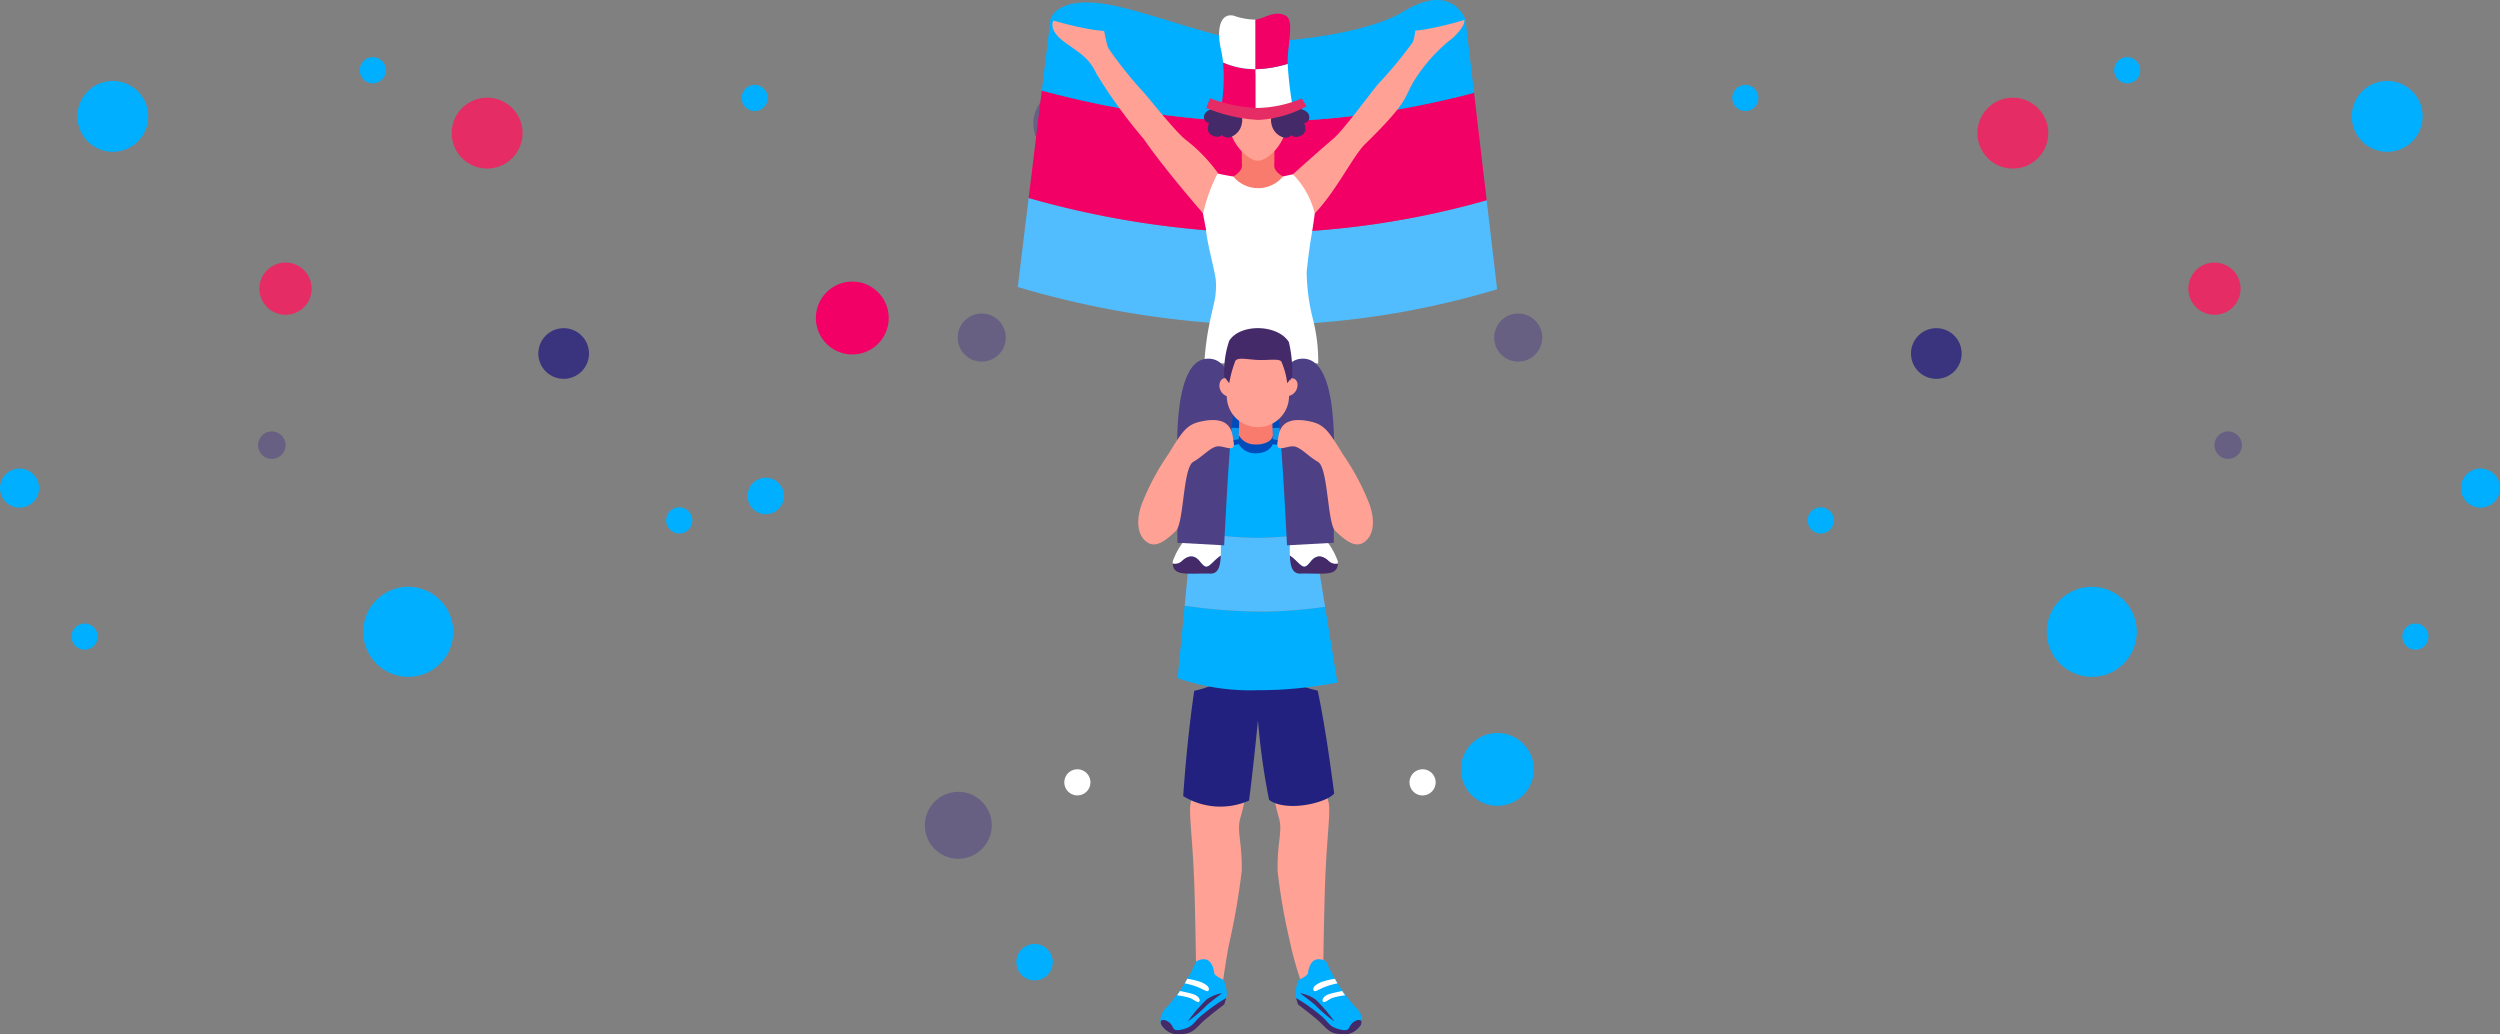 <svg xmlns="http://www.w3.org/2000/svg" width="178.467" height="73.833" viewBox="0 0 178.467 73.833">
  <rect x="0" y="0" width="178.467" height="73.833" fill="#808080" stroke="none"/>
  <g id="stadium-perso" transform="translate(-779.395 -686)">
    <g id="bullets_bg" data-name="bullets bg" transform="translate(779.395 690.082)">
      <g id="Groupe_1866" data-name="Groupe 1866" transform="translate(73.768 2.208)" opacity="0.5">
        <path id="Tracé_1643" data-name="Tracé 1643" d="M352.546,37.17a2.529,2.529,0,1,1-2.529-2.529A2.529,2.529,0,0,1,352.546,37.17Z" transform="translate(-347.488 -34.641)" fill="#4d4085"/>
      </g>
      <path id="Tracé_1644" data-name="Tracé 1644" d="M166.19,35.987a2.529,2.529,0,1,1-2.529-2.529A2.529,2.529,0,0,1,166.19,35.987Z" transform="translate(-155.609 -31.761)" fill="#00afff"/>
      <g id="Groupe_1867" data-name="Groupe 1867" transform="translate(18.423 26.716)" opacity="0.5">
        <path id="Tracé_1645" data-name="Tracé 1645" d="M90.676,48.207a.98.98,0,1,1-.98-.98A.98.98,0,0,1,90.676,48.207Z" transform="translate(-88.715 -47.227)" fill="#4d4085"/>
      </g>
      <path id="Tracé_1646" data-name="Tracé 1646" d="M383.708,43.542a2.136,2.136,0,1,1-2.136-2.136A2.136,2.136,0,0,1,383.708,43.542Z" transform="translate(-279.623 -36.276)" fill="#fff"/>
      <circle id="Ellipse_18" data-name="Ellipse 18" cx="3.215" cy="3.215" r="3.215" transform="translate(24.595 41.023) rotate(-45)" fill="#00afff"/>
      <path id="Tracé_1647" data-name="Tracé 1647" d="M209.666,30.462a.933.933,0,1,1-.932-.933A.933.933,0,0,1,209.666,30.462Z" transform="translate(-182.121 -29.529)" fill="#00afff"/>
      <path id="Tracé_1648" data-name="Tracé 1648" d="M107.043,124.067a.933.933,0,1,1-.933-.933A.933.933,0,0,1,107.043,124.067Z" transform="translate(-100.071 -82.704)" fill="#00afff"/>
      <path id="Tracé_1649" data-name="Tracé 1649" d="M293.332,113.093a.933.933,0,1,1-.933-.933A.933.933,0,0,1,293.332,113.093Z" transform="translate(-243.91 -80.024)" fill="#00afff"/>
      <path id="Tracé_1650" data-name="Tracé 1650" d="M272.78,35.041a.933.933,0,1,1-.932-.933A.932.932,0,0,1,272.78,35.041Z" transform="translate(-217.975 -32.13)" fill="#00afff"/>
      <path id="Tracé_1651" data-name="Tracé 1651" d="M383.175,148.158a.933.933,0,1,1-.933-.932A.933.933,0,0,1,383.175,148.158Z" transform="translate(-280.688 -96.391)" fill="#fff"/>
      <ellipse id="Ellipse_19" data-name="Ellipse 19" cx="1.865" cy="1.865" rx="1.865" ry="1.865" transform="translate(18.519 14.66)" fill="#e52c65"/>
      <path id="Tracé_1652" data-name="Tracé 1652" d="M349.206,93.494a1.865,1.865,0,1,1-1.865-1.865A1.865,1.865,0,0,1,349.206,93.494Z" transform="translate(-260.331 -64.807)" fill="#e52c65"/>
      <path id="Tracé_1653" data-name="Tracé 1653" d="M228.06,38.752a2.529,2.529,0,1,1-2.529-2.528A2.529,2.529,0,0,1,228.06,38.752Z" transform="translate(-190.756 -33.332)" fill="#e52c65"/>
      <path id="Tracé_1654" data-name="Tracé 1654" d="M297.553,129.6a1.395,1.395,0,1,1-1.4-1.4A1.395,1.395,0,0,1,297.553,129.6Z" transform="translate(-294.763 -98.833)" fill="#00afff"/>
      <path id="Tracé_1655" data-name="Tracé 1655" d="M138.692,135.193a1.808,1.808,0,1,1-1.808-1.808A1.808,1.808,0,0,1,138.692,135.193Z" transform="translate(-96.646 -114.039)" fill="#3a337e"/>
      <g id="Groupe_1868" data-name="Groupe 1868" transform="translate(106.666 18.302)" opacity="0.5">
        <path id="Tracé_1656" data-name="Tracé 1656" d="M398.735,73.619A1.716,1.716,0,1,1,397.02,71.9,1.715,1.715,0,0,1,398.735,73.619Z" transform="translate(-395.304 -71.903)" fill="#4d4085"/>
      </g>
    </g>
    <g id="bullets_bg-2" data-name="bullets bg" transform="translate(847.764 690.082)">
      <g id="Groupe_1866-2" data-name="Groupe 1866" transform="translate(31.271 2.208)" opacity="0.5">
        <path id="Tracé_1643-2" data-name="Tracé 1643" d="M347.488,37.17a2.529,2.529,0,1,0,2.529-2.529A2.529,2.529,0,0,0,347.488,37.17Z" transform="translate(-347.488 -34.641)" fill="#4d4085"/>
      </g>
      <path id="Tracé_1644-2" data-name="Tracé 1644" d="M161.132,35.987a2.529,2.529,0,1,0,2.529-2.529A2.529,2.529,0,0,0,161.132,35.987Z" transform="translate(-61.615 -31.761)" fill="#00afff"/>
      <g id="Groupe_1867-2" data-name="Groupe 1867" transform="translate(89.714 26.716)" opacity="0.5">
        <path id="Tracé_1645-2" data-name="Tracé 1645" d="M88.715,48.207a.98.98,0,1,0,.98-.98A.98.98,0,0,0,88.715,48.207Z" transform="translate(-88.715 -47.227)" fill="#4d4085"/>
      </g>
      <path id="Tracé_1646-2" data-name="Tracé 1646" d="M379.436,43.542a2.136,2.136,0,1,0,2.136-2.136A2.136,2.136,0,0,0,379.436,43.542Z" transform="translate(-373.423 -36.276)" fill="#fff"/>
      <circle id="Ellipse_18-2" data-name="Ellipse 18" cx="3.215" cy="3.215" r="3.215" transform="translate(80.956 45.569) rotate(-135)" fill="#00afff"/>
      <path id="Tracé_1647-2" data-name="Tracé 1647" d="M207.8,30.462a.933.933,0,1,0,.933-.933A.933.933,0,0,0,207.8,30.462Z" transform="translate(-125.249 -29.529)" fill="#00afff"/>
      <path id="Tracé_1648-2" data-name="Tracé 1648" d="M105.178,124.067a.933.933,0,1,0,.933-.933A.933.933,0,0,0,105.178,124.067Z" transform="translate(-2.053 -82.704)" fill="#00afff"/>
      <path id="Tracé_1649-2" data-name="Tracé 1649" d="M291.467,113.093a.933.933,0,1,0,.933-.933A.933.933,0,0,0,291.467,113.093Z" transform="translate(-230.792 -80.024)" fill="#00afff"/>
      <path id="Tracé_1650-2" data-name="Tracé 1650" d="M270.915,35.041a.933.933,0,1,0,.933-.933A.932.932,0,0,0,270.915,35.041Z" transform="translate(-215.623 -32.13)" fill="#00afff"/>
      <path id="Tracé_1651-2" data-name="Tracé 1651" d="M381.31,148.158a.932.932,0,1,0,.933-.932A.933.933,0,0,0,381.31,148.158Z" transform="translate(-373.7 -96.391)" fill="#fff"/>
      <ellipse id="Ellipse_19-2" data-name="Ellipse 19" cx="1.865" cy="1.865" rx="1.865" ry="1.865" transform="translate(87.849 14.66)" fill="#e52c65"/>
      <path id="Tracé_1652-2" data-name="Tracé 1652" d="M345.476,93.494a1.865,1.865,0,1,0,1.865-1.865A1.865,1.865,0,0,0,345.476,93.494Z" transform="translate(-324.253 -64.807)" fill="#e52c65"/>
      <path id="Tracé_1653-2" data-name="Tracé 1653" d="M223,38.752a2.529,2.529,0,1,0,2.529-2.528A2.529,2.529,0,0,0,223,38.752Z" transform="translate(-150.208 -33.332)" fill="#e52c65"/>
      <path id="Tracé_1654-2" data-name="Tracé 1654" d="M294.763,129.6a1.395,1.395,0,1,0,1.4-1.4A1.395,1.395,0,0,0,294.763,129.6Z" transform="translate(-187.455 -98.833)" fill="#00afff"/>
      <path id="Tracé_1655-2" data-name="Tracé 1655" d="M135.075,135.193a1.808,1.808,0,1,0,1.808-1.808A1.808,1.808,0,0,0,135.075,135.193Z" transform="translate(-67.024 -114.039)" fill="#3a337e"/>
      <g id="Groupe_1868-2" data-name="Groupe 1868" transform="translate(0 18.302)" opacity="0.5">
        <path id="Tracé_1656-2" data-name="Tracé 1656" d="M395.3,73.619A1.716,1.716,0,1,0,397.02,71.9,1.715,1.715,0,0,0,395.3,73.619Z" transform="translate(-395.304 -71.903)" fill="#4d4085"/>
      </g>
    </g>
    <g id="personnage" transform="translate(832.766 686)">
      <g id="Groupe_1784" data-name="Groupe 1784" transform="translate(19.285)">
        <path id="Tracé_1424" data-name="Tracé 1424" d="M90.044,344.977s-.223.945-.6,2.331c-.207.762.144,2.531.256,6.566.081,2.918.117,5.916.117,5.916l1.816,1.085s.192-1.571.512-3.3a49.792,49.792,0,0,0,.924-5.32c.025-2.1-.359-2.76-.11-3.728a15.612,15.612,0,0,0,.6-3.395Z" transform="translate(-77.08 -290.104)" fill="#ffa194"/>
        <path id="Tracé_1425" data-name="Tracé 1425" d="M102.47,344.977s.224.945.6,2.331c.206.762-.144,2.531-.256,6.566-.081,2.918-.118,5.916-.118,5.916l-1.327,1.085a25.47,25.47,0,0,1-1.081-3.72,41.812,41.812,0,0,1-.843-4.895c-.025-2.1.359-2.76.11-3.728a15.612,15.612,0,0,1-.6-3.395Z" transform="translate(-80.899 -290.104)" fill="#ffa194"/>
        <g id="Groupe_1769" data-name="Groupe 1769">
          <path id="Tracé_1426" data-name="Tracé 1426" d="M69.692,282.717l-.777,6.356A66.38,66.38,0,0,0,86.059,291.8a60.463,60.463,0,0,0,17.074-2.568l-.747-6.356a61.37,61.37,0,0,1-16.327,2.34A65.4,65.4,0,0,1,69.692,282.717Z" transform="translate(-68.915 -268.583)" fill="#51bdff"/>
          <path id="Tracé_1427" data-name="Tracé 1427" d="M86.574,272.2a64.263,64.263,0,0,1-15.43-2.243l-.937,7.669a65.4,65.4,0,0,0,16.367,2.5,61.368,61.368,0,0,0,16.327-2.34l-.9-7.673A61.561,61.561,0,0,1,86.574,272.2Z" transform="translate(-69.43 -263.493)" fill="#f20066"/>
          <path id="Tracé_1428" data-name="Tracé 1428" d="M97.56,260.041c-2.327,1.438-7.7,2.146-10.4,2.146-2.553,0-8.282-2.375-11.134-2.737-3.349-.424-3.64,1.155-3.64,1.155l-.619,5.062a64.263,64.263,0,0,0,15.43,2.243,61.562,61.562,0,0,0,15.426-2.087l-.613-5.218S101.077,257.868,97.56,260.041Z" transform="translate(-70.052 -259.202)" fill="#00afff"/>
        </g>
        <g id="Groupe_1774" data-name="Groupe 1774" transform="translate(12.764 5.255)">
          <g id="Groupe_1773" data-name="Groupe 1773">
            <g id="Groupe_1772" data-name="Groupe 1772" transform="translate(0 0.39)">
              <path id="Tracé_1429" data-name="Tracé 1429" d="M98.2,278.586s-1.081-.385-1.053-1.01,0-1.877,0-1.877H94.843s-.028,1.251,0,1.877-1.052,1.01-1.052,1.01a2.824,2.824,0,0,0,1.64,1.11.7.7,0,0,0,.368.094c.068,0,.132-.005.2-.009s.129.009.2.009a.7.7,0,0,0,.368-.094A2.824,2.824,0,0,0,98.2,278.586Z" transform="translate(-91.603 -271.428)" fill="#f97b6e"/>
              <g id="Groupe_1771" data-name="Groupe 1771" transform="translate(1.941)">
                <g id="Groupe_1770" data-name="Groupe 1770">
                  <path id="Tracé_1430" data-name="Tracé 1430" d="M93.91,272.726s-.289-.153-.477.221a.769.769,0,0,0,.482.989C94.238,273.954,93.91,272.726,93.91,272.726Z" transform="translate(-93.38 -270.23)" fill="#ffa194"/>
                  <path id="Tracé_1431" data-name="Tracé 1431" d="M100.586,272.734s.309-.109.439.289a.769.769,0,0,1-.621.908C100.082,273.9,100.586,272.734,100.586,272.734Z" transform="translate(-96.139 -270.24)" fill="#ffa194"/>
                  <path id="Tracé_1432" data-name="Tracé 1432" d="M98.139,271.511c0,1.611-1.37,2.917-2.1,2.917-.7,0-2.1-1.306-2.1-2.917s.939-2.917,2.1-2.917S98.139,269.9,98.139,271.511Z" transform="translate(-93.605 -268.594)" fill="#ffa194"/>
                </g>
              </g>
              <path id="Tracé_1433" data-name="Tracé 1433" d="M98.46,290.075a14.507,14.507,0,0,1-.451-3.376c.091-.9.2-1.7.287-2.276.053-.3.1-.6.148-.9l0-.011v0a30.992,30.992,0,0,0,.388-4.07,21.091,21.091,0,0,0-2.513.433,2.307,2.307,0,0,1-3.55,0,14.2,14.2,0,0,1-1.393-.283,1.855,1.855,0,0,0-1.225,0,10.651,10.651,0,0,0,.183,1.462c.133.751.313,1.692.489,2.591.061.9.457,2.221.688,3.51a5.309,5.309,0,0,1-.008,1.14l0,.035c-.019.157-.044.3-.072.432-.052.237-.12.528-.194.857v0h0a20.61,20.61,0,0,0-.535,3.6h8.132a12.1,12.1,0,0,0-.376-3.154Z" transform="translate(-90.151 -272.921)" fill="#fff"/>
            </g>
            <path id="Tracé_1434" data-name="Tracé 1434" d="M98.11,270.544a2.081,2.081,0,0,0-1.459-2.477c-2.139-.655-2.809,1.49-2.7,2.477Z" transform="translate(-91.664 -267.945)" fill="#442a69"/>
          </g>
        </g>
        <path id="Tracé_1435" data-name="Tracé 1435" d="M99.145,302.37s.745,4.324-1.209,5.714c-2.537,1.805-5.921,1.361-6.858-1.164a26.454,26.454,0,0,1-.065-4.551Z" transform="translate(-77.701 -275.073)" fill="#004cba"/>
        <path id="Tracé_1436" data-name="Tracé 1436" d="M99.342,344.161c-.29-2.2-.692-5.059-1.181-7.349a5.843,5.843,0,0,1-1.257-.4H90.651a5.9,5.9,0,0,1-1.3.412c-.32,2.146-.6,4.8-.789,7.522a5.075,5.075,0,0,0,4.7.319c.311-2.381.637-5.731.637-5.731a49.147,49.147,0,0,0,.794,5.68C95.856,345.491,98.708,344.885,99.342,344.161Z" transform="translate(-76.753 -287.514)" fill="#22217f"/>
        <g id="Groupe_1775" data-name="Groupe 1775" transform="translate(11.299 31.706)">
          <path id="Tracé_1437" data-name="Tracé 1437" d="M94.025,328.455a41.126,41.126,0,0,1-5.622-.42l-.5,5.169a15.855,15.855,0,0,0,5.689.861,29.021,29.021,0,0,0,5.718-.554l-.882-5.4A35.768,35.768,0,0,1,94.025,328.455Z" transform="translate(-87.791 -316.499)" fill="#00afff"/>
          <path id="Tracé_1438" data-name="Tracé 1438" d="M97.509,315.276l-.044-.268.093.239A36.52,36.52,0,0,1,98.6,309.9a11.558,11.558,0,0,0-2.753-.846c-.7-.14-1.229-.208-1.229-.208s-.214.651-1.221.651a1.364,1.364,0,0,1-1.213-.651l-.976.194c-.981.194-2.444.479-3.129.594.048.316-.4,1.816-.368,2.063.148,1.274,1.023,2.156,1.09,3.366a27.153,27.153,0,0,0,4.9.475C94.373,315.535,96.222,315.387,97.509,315.276Z" transform="translate(-87.714 -308.843)" fill="#00afff"/>
          <path id="Tracé_1439" data-name="Tracé 1439" d="M98.762,324.583l-.846-5.181c-1.287.111-3.136.26-3.807.26a27.155,27.155,0,0,1-4.9-.475,2.608,2.608,0,0,1,0,.368l-.475,4.95a41.12,41.12,0,0,0,5.622.42A35.768,35.768,0,0,0,98.762,324.583Z" transform="translate(-88.12 -312.969)" fill="#51bdff"/>
        </g>
        <path id="Tracé_1440" data-name="Tracé 1440" d="M90.947,308.325s.024,1.969.142,2.735A12.511,12.511,0,0,0,92.2,314.4s.163-4.821.677-5.981c.237-.048.461-.082.6-.113a6.1,6.1,0,0,0,.044-.778,4.013,4.013,0,0,0-1.078.017A3.284,3.284,0,0,0,90.947,308.325Z" transform="translate(-77.704 -276.957)" fill="#0c97ec"/>
        <path id="Tracé_1441" data-name="Tracé 1441" d="M101.856,308.328s-.182,2.109-.3,2.875a9.874,9.874,0,0,1-1.171,3.2s-.093-4.821-.606-5.981c-.237-.048-.461-.082-.6-.113a6.1,6.1,0,0,1-.044-.778,4.009,4.009,0,0,1,1.078.017A3.735,3.735,0,0,1,101.856,308.328Z" transform="translate(-80.97 -276.957)" fill="#0c97ec"/>
        <g id="Groupe_1776" data-name="Groupe 1776" transform="translate(11.061 38.645)">
          <path id="Tracé_1442" data-name="Tracé 1442" d="M87.954,321.946c.409-.4.873-.531,1.3,0s.517.48,1.007,0a4.644,4.644,0,0,1,.489-.416c.011-.405-.005-1.014-.005-1.014H88.1a5.124,5.124,0,0,0-.781,1.43,1.229,1.229,0,0,0,0,.157A.7.7,0,0,0,87.954,321.946Z" transform="translate(-87.317 -320.516)" fill="#fff"/>
          <path id="Tracé_1443" data-name="Tracé 1443" d="M88.367,323.492c.643.017,1.061-.017,1.638,0s.7-.549.738-1.149c0-.041,0-.09.005-.139a4.647,4.647,0,0,0-.489.416c-.49.48-.585.531-1.007,0s-.886-.4-1.3,0a.7.7,0,0,1-.632.158C87.351,323.364,87.775,323.475,88.367,323.492Z" transform="translate(-87.32 -321.189)" fill="#442a69"/>
        </g>
        <g id="Groupe_1777" data-name="Groupe 1777" transform="translate(19.424 38.645)">
          <path id="Tracé_1444" data-name="Tracé 1444" d="M104.026,321.946c-.409-.4-.873-.531-1.3,0s-.518.48-1.007,0a4.581,4.581,0,0,0-.488-.416c-.012-.405.005-1.014.005-1.014h2.639a5.122,5.122,0,0,1,.781,1.43,1.343,1.343,0,0,1,0,.157A.694.694,0,0,1,104.026,321.946Z" transform="translate(-101.231 -320.516)" fill="#fff"/>
          <path id="Tracé_1445" data-name="Tracé 1445" d="M103.619,323.492c-.643.017-1.061-.017-1.639,0s-.7-.549-.738-1.149c0-.041,0-.09-.005-.139a4.585,4.585,0,0,1,.488.416c.49.48.585.531,1.007,0s.886-.4,1.3,0a.694.694,0,0,0,.632.158C104.635,323.364,104.212,323.475,103.619,323.492Z" transform="translate(-101.234 -321.189)" fill="#442a69"/>
        </g>
        <path id="Tracé_1446" data-name="Tracé 1446" d="M90.057,299.462c-1.863,0-2.121,3.488-2.2,5.138-.052,1.055,0,8.006,0,8.006l3.337.184s.315-6.673.611-9.145C91.933,302.52,91.893,299.463,90.057,299.462Z" transform="translate(-76.461 -273.86)" fill="#4d4085"/>
        <path id="Tracé_1447" data-name="Tracé 1447" d="M101.595,299.462c1.863,0,2.121,3.488,2.2,5.138.052,1.055,0,8.006,0,8.006l-3.338.184s-.315-6.673-.611-9.145C99.718,302.52,99.759,299.463,101.595,299.462Z" transform="translate(-81.238 -273.86)" fill="#4d4085"/>
        <g id="Groupe_1778" data-name="Groupe 1778" transform="translate(14.391 24.436)">
          <path id="Tracé_1448" data-name="Tracé 1448" d="M95.188,306.855s0,.757-.031,1.151a1.281,1.281,0,0,0,1.118.671c.344.043,1.272-.081,1.316-.671-.033-.613-.044-1.262-.044-1.262Z" transform="translate(-93.774 -301.387)" fill="#f97b6e"/>
          <path id="Tracé_1449" data-name="Tracé 1449" d="M98.423,300.721c-.136-.413-.456-.3-.456-.3s-.026.063-.061.15c-.111-1.538-1.1-2.741-2.3-2.741a2.613,2.613,0,0,0-2.278,2.569c-.1-.022-.286-.016-.42.254a.8.8,0,0,0,.477,1.021,2.222,2.222,0,1,0,4.445-.017A.814.814,0,0,0,98.423,300.721Z" transform="translate(-92.856 -297.831)" fill="#ffa194"/>
        </g>
        <path id="Tracé_1450" data-name="Tracé 1450" d="M98.051,297.325c-.775-1.275-3.475-1.35-4.26-.094a6.882,6.882,0,0,0-.352,2.561l.352.469a8.471,8.471,0,0,1,.435-1.586c.159-.292.852-.109,1.637-.075.7.031,1.491-.117,1.65.112a5.578,5.578,0,0,1,.422,1.548l.352-.469A9.182,9.182,0,0,0,98.051,297.325Z" transform="translate(-78.698 -272.902)" fill="#442a69"/>
        <path id="Tracé_1451" data-name="Tracé 1451" d="M101.588,272.2s2.089-1.871,2.854-2.51,2.76-3.4,3.27-3.975a29.366,29.366,0,0,0,2.424-2.933c.243-.438.211-1.973.456-2.147.426-.3.334,1.217.334,1.217s1.309-1.388,2.038-1.247,1.506.477.046,1.856a11.628,11.628,0,0,0-2.618,2.83c-.986,1.485-.261,1.441-3.645,4.751-.869.851-2.062,3.361-3.6,4.953A6,6,0,0,0,101.588,272.2Z" transform="translate(-81.949 -259.759)" fill="#ffa194"/>
        <path id="Tracé_1452" data-name="Tracé 1452" d="M84.84,272.107a11.541,11.541,0,0,0-2.348-2.413c-.766-.64-2.476-2.806-2.987-3.381a27.943,27.943,0,0,1-2.464-3.089c-.243-.438-.454-2.411-.7-2.585-.426-.3-.334,1.217-.334,1.217s-1.309-1.388-2.038-1.247-1.643,1-.091,2.142c1.208.885,1.727,1.106,2.291,2.264a35.577,35.577,0,0,0,3.389,4.681c1.536,2.23,4.231,5.3,4.231,5.3A11.665,11.665,0,0,1,84.84,272.107Z" transform="translate(-70.556 -259.759)" fill="#ffa194"/>
        <path id="Tracé_1453" data-name="Tracé 1453" d="M114.106,261.566s1.217-2.421,3.569-1.731a1.852,1.852,0,0,1,1.224.974S115.394,261.894,114.106,261.566Z" transform="translate(-86.943 -259.405)" fill="#00afff"/>
        <path id="Tracé_1454" data-name="Tracé 1454" d="M77.589,261.566s-1.217-2.421-3.569-1.731a1.85,1.85,0,0,0-1.224.974S76.3,261.894,77.589,261.566Z" transform="translate(-70.463 -259.405)" fill="#00afff"/>
        <g id="Groupe_1779" data-name="Groupe 1779" transform="translate(13.294 7.579)">
          <path id="Tracé_1455" data-name="Tracé 1455" d="M91.682,271.812a.105.105,0,0,0-.051.2c-.31.078-.619.254-.6.619a.377.377,0,0,0,.36.37c-.108.344-.166.634.147.851.239.167.641.215.763,0a.56.56,0,0,0,.534.195,1.235,1.235,0,0,0,.894-.975C94.008,271.927,92.445,271.822,91.682,271.812Z" transform="translate(-91.032 -271.812)" fill="#442a69"/>
        </g>
        <g id="Groupe_1780" data-name="Groupe 1780" transform="translate(18.076 7.589)">
          <path id="Tracé_1456" data-name="Tracé 1456" d="M101.071,271.828a.105.105,0,0,1,.051.2c.31.078.62.254.6.619a.377.377,0,0,1-.36.37c.109.344.166.633-.147.851-.239.166-.642.215-.764,0a.559.559,0,0,1-.534.195,1.236,1.236,0,0,1-.894-.975C98.745,271.943,100.308,271.838,101.071,271.828Z" transform="translate(-98.989 -271.828)" fill="#442a69"/>
        </g>
        <g id="Groupe_1781" data-name="Groupe 1781" transform="translate(14.373 0.972)">
          <path id="Tracé_1457" data-name="Tracé 1457" d="M93.2,266.618a12.431,12.431,0,0,1-.141,3.25,9.33,9.33,0,0,0,2.456.475V267.1A5.771,5.771,0,0,1,93.2,266.618Z" transform="translate(-92.919 -263.133)" fill="#f20066"/>
          <path id="Tracé_1458" data-name="Tracé 1458" d="M95.422,261.331a4.86,4.86,0,0,1-1.562-.284c-.93-.2-1.245.9-.894,2.451a7.439,7.439,0,0,1,.141.888,5.772,5.772,0,0,0,2.315.48Z" transform="translate(-92.826 -260.901)" fill="#fff"/>
          <path id="Tracé_1459" data-name="Tracé 1459" d="M99.816,269.934a26.7,26.7,0,0,1-.373-3.151,8.383,8.383,0,0,1-2.259.382h-.038v3.245A4.99,4.99,0,0,0,99.816,269.934Z" transform="translate(-94.549 -263.199)" fill="#fff"/>
          <path id="Tracé_1460" data-name="Tracé 1460" d="M97.183,264.787a8.382,8.382,0,0,0,2.259-.382c0-.07,0-.139,0-.2.006-1.224.481-2.913-.136-3.235s-1.15-.044-1.816.2a1.65,1.65,0,0,1-.342.085v3.535Z" transform="translate(-94.549 -260.82)" fill="#f20066"/>
        </g>
        <path id="Tracé_1461" data-name="Tracé 1461" d="M91.568,270.879l-.277.689a11.273,11.273,0,0,0,3.718.855,8.125,8.125,0,0,0,3.445-.973l-.338-.56a8.654,8.654,0,0,1-3.146.679A10.9,10.9,0,0,1,91.568,270.879Z" transform="translate(-77.841 -263.861)" fill="#e52c65"/>
        <g id="Groupe_1782" data-name="Groupe 1782" transform="translate(19.818 68.475)">
          <path id="Tracé_1462" data-name="Tracé 1462" d="M104.083,367.772s-1.084-.716-1.3.833c-.028.2-.668.481-.668.481s-.453,1.084-.076,1.43a14.251,14.251,0,0,0,1.735,1.262c.659.42.719,1.559,2.3.931.736-.292.735-1.127.05-1.732A12.224,12.224,0,0,1,104.083,367.772Z" transform="translate(-101.886 -367.607)" fill="#00afff"/>
          <path id="Tracé_1463" data-name="Tracé 1463" d="M106.631,373.853s-.182-.195-.571.089c-.43.314-.157.718-.96.518s-.789-.5-1.316-.948a12.542,12.542,0,0,0-1.816-1.293l.131.451s1.009.768,1.48,1.184.712.88,1.459.93a1.42,1.42,0,0,0,1.426-.478A.52.52,0,0,0,106.631,373.853Z" transform="translate(-101.918 -369.447)" fill="#442a69"/>
          <path id="Tracé_1464" data-name="Tracé 1464" d="M105.554,369.932l.186.327a5.126,5.126,0,0,0-.851.236c-.495.179-.816.478-.869.221s.3-.436.589-.561A5.3,5.3,0,0,1,105.554,369.932Z" transform="translate(-102.735 -368.534)" fill="#fff"/>
          <path id="Tracé_1465" data-name="Tracé 1465" d="M106.513,371.382s-.517.1-.894.209-.578.375-.489.536.361-.116.662-.241a4.63,4.63,0,0,1,.931-.194Z" transform="translate(-103.172 -369.113)" fill="#fff"/>
          <path id="Tracé_1466" data-name="Tracé 1466" d="M104.887,373.657a11.542,11.542,0,0,0-1.33-1.553,2.636,2.636,0,0,0-1.129-.464s.736.534,1.1.857A9.107,9.107,0,0,0,104.887,373.657Z" transform="translate(-102.102 -369.216)" fill="#442a69"/>
        </g>
        <g id="Groupe_1783" data-name="Groupe 1783" transform="translate(10.18 68.475)">
          <path id="Tracé_1467" data-name="Tracé 1467" d="M88.4,367.772s1.084-.716,1.3.833c.029.2.668.481.668.481s.453,1.084.076,1.43a14.253,14.253,0,0,1-1.735,1.262c-.659.42-.719,1.559-2.3.931-.736-.292-.735-1.127-.05-1.732A12.224,12.224,0,0,0,88.4,367.772Z" transform="translate(-85.851 -367.607)" fill="#00afff"/>
          <path id="Tracé_1468" data-name="Tracé 1468" d="M85.9,373.853s.182-.195.571.089c.43.314.157.718.96.518s.789-.5,1.316-.948a12.542,12.542,0,0,1,1.816-1.293l-.131.451s-1.009.768-1.48,1.184-.712.88-1.459.93a1.42,1.42,0,0,1-1.426-.478A.52.52,0,0,1,85.9,373.853Z" transform="translate(-85.867 -369.447)" fill="#442a69"/>
          <path id="Tracé_1469" data-name="Tracé 1469" d="M88.928,369.932l-.186.327a5.126,5.126,0,0,1,.851.236c.495.179.816.478.869.221s-.3-.436-.589-.561A5.3,5.3,0,0,0,88.928,369.932Z" transform="translate(-87.004 -368.534)" fill="#fff"/>
          <path id="Tracé_1470" data-name="Tracé 1470" d="M88.043,371.382s.517.1.894.209.578.375.489.536-.361-.116-.662-.241a4.622,4.622,0,0,0-.931-.194Z" transform="translate(-86.641 -369.113)" fill="#fff"/>
          <path id="Tracé_1471" data-name="Tracé 1471" d="M89.108,373.657a11.542,11.542,0,0,1,1.33-1.553,2.636,2.636,0,0,1,1.129-.464s-.736.534-1.1.857A9.108,9.108,0,0,1,89.108,373.657Z" transform="translate(-87.15 -369.216)" fill="#442a69"/>
        </g>
        <path id="Tracé_1472" data-name="Tracé 1472" d="M102.166,306.664c.945.219,1.284.733,2.22,2.273a17.544,17.544,0,0,1,1.92,3.584c.51,1.411.219,2.4-.441,2.787s-1.4-.3-1.982-.841-.5-4.5-1.241-4.936-1.179-.991-1.675-1.1-1.406.552-1.2-.391C99.861,307.64,99.768,306.108,102.166,306.664Z" transform="translate(-81.212 -276.558)" fill="#ffa194"/>
        <path id="Tracé_1473" data-name="Tracé 1473" d="M87.621,306.664c-.945.219-1.284.733-2.22,2.273a17.544,17.544,0,0,0-1.92,3.584c-.51,1.411-.219,2.4.441,2.787s1.4-.3,1.982-.841.5-4.5,1.241-4.936,1.179-.991,1.675-1.1,1.406.552,1.2-.391C89.926,307.64,90.019,306.108,87.621,306.664Z" transform="translate(-74.622 -276.558)" fill="#ffa194"/>
      </g>
      <g id="Groupe_1785" data-name="Groupe 1785" transform="translate(12.651 56.528)" opacity="0.5">
        <path id="Tracé_1474" data-name="Tracé 1474" d="M65.534,351.544a2.388,2.388,0,1,1-2.388-2.387A2.388,2.388,0,0,1,65.534,351.544Z" transform="translate(-60.758 -349.157)" fill="#4d4085"/>
      </g>
      <path id="Tracé_1475" data-name="Tracé 1475" d="M126.757,345.05a2.6,2.6,0,1,1-2.6-2.6A2.6,2.6,0,0,1,126.757,345.05Z" transform="translate(-70.634 -290.126)" fill="#00afff"/>
      <path id="Tracé_1477" data-name="Tracé 1477" d="M43.247,314.844a1.3,1.3,0,1,1-1.3-1.3A1.3,1.3,0,0,1,43.247,314.844Z" transform="translate(-40.652 -279.439)" fill="#00afff"/>
      <path id="Tracé_1478" data-name="Tracé 1478" d="M73.8,367.1a1.3,1.3,0,1,1-1.3-1.3A1.3,1.3,0,0,1,73.8,367.1Z" transform="translate(-52.017 -298.413)" fill="#00afff"/>
      <path id="Tracé_1479" data-name="Tracé 1479" d="M53.964,293.785a2.6,2.6,0,1,1-2.6-2.6A2.6,2.6,0,0,1,53.964,293.785Z" transform="translate(-43.892 -271.083)" fill="#f20066"/>
    </g>
  </g>
</svg>
